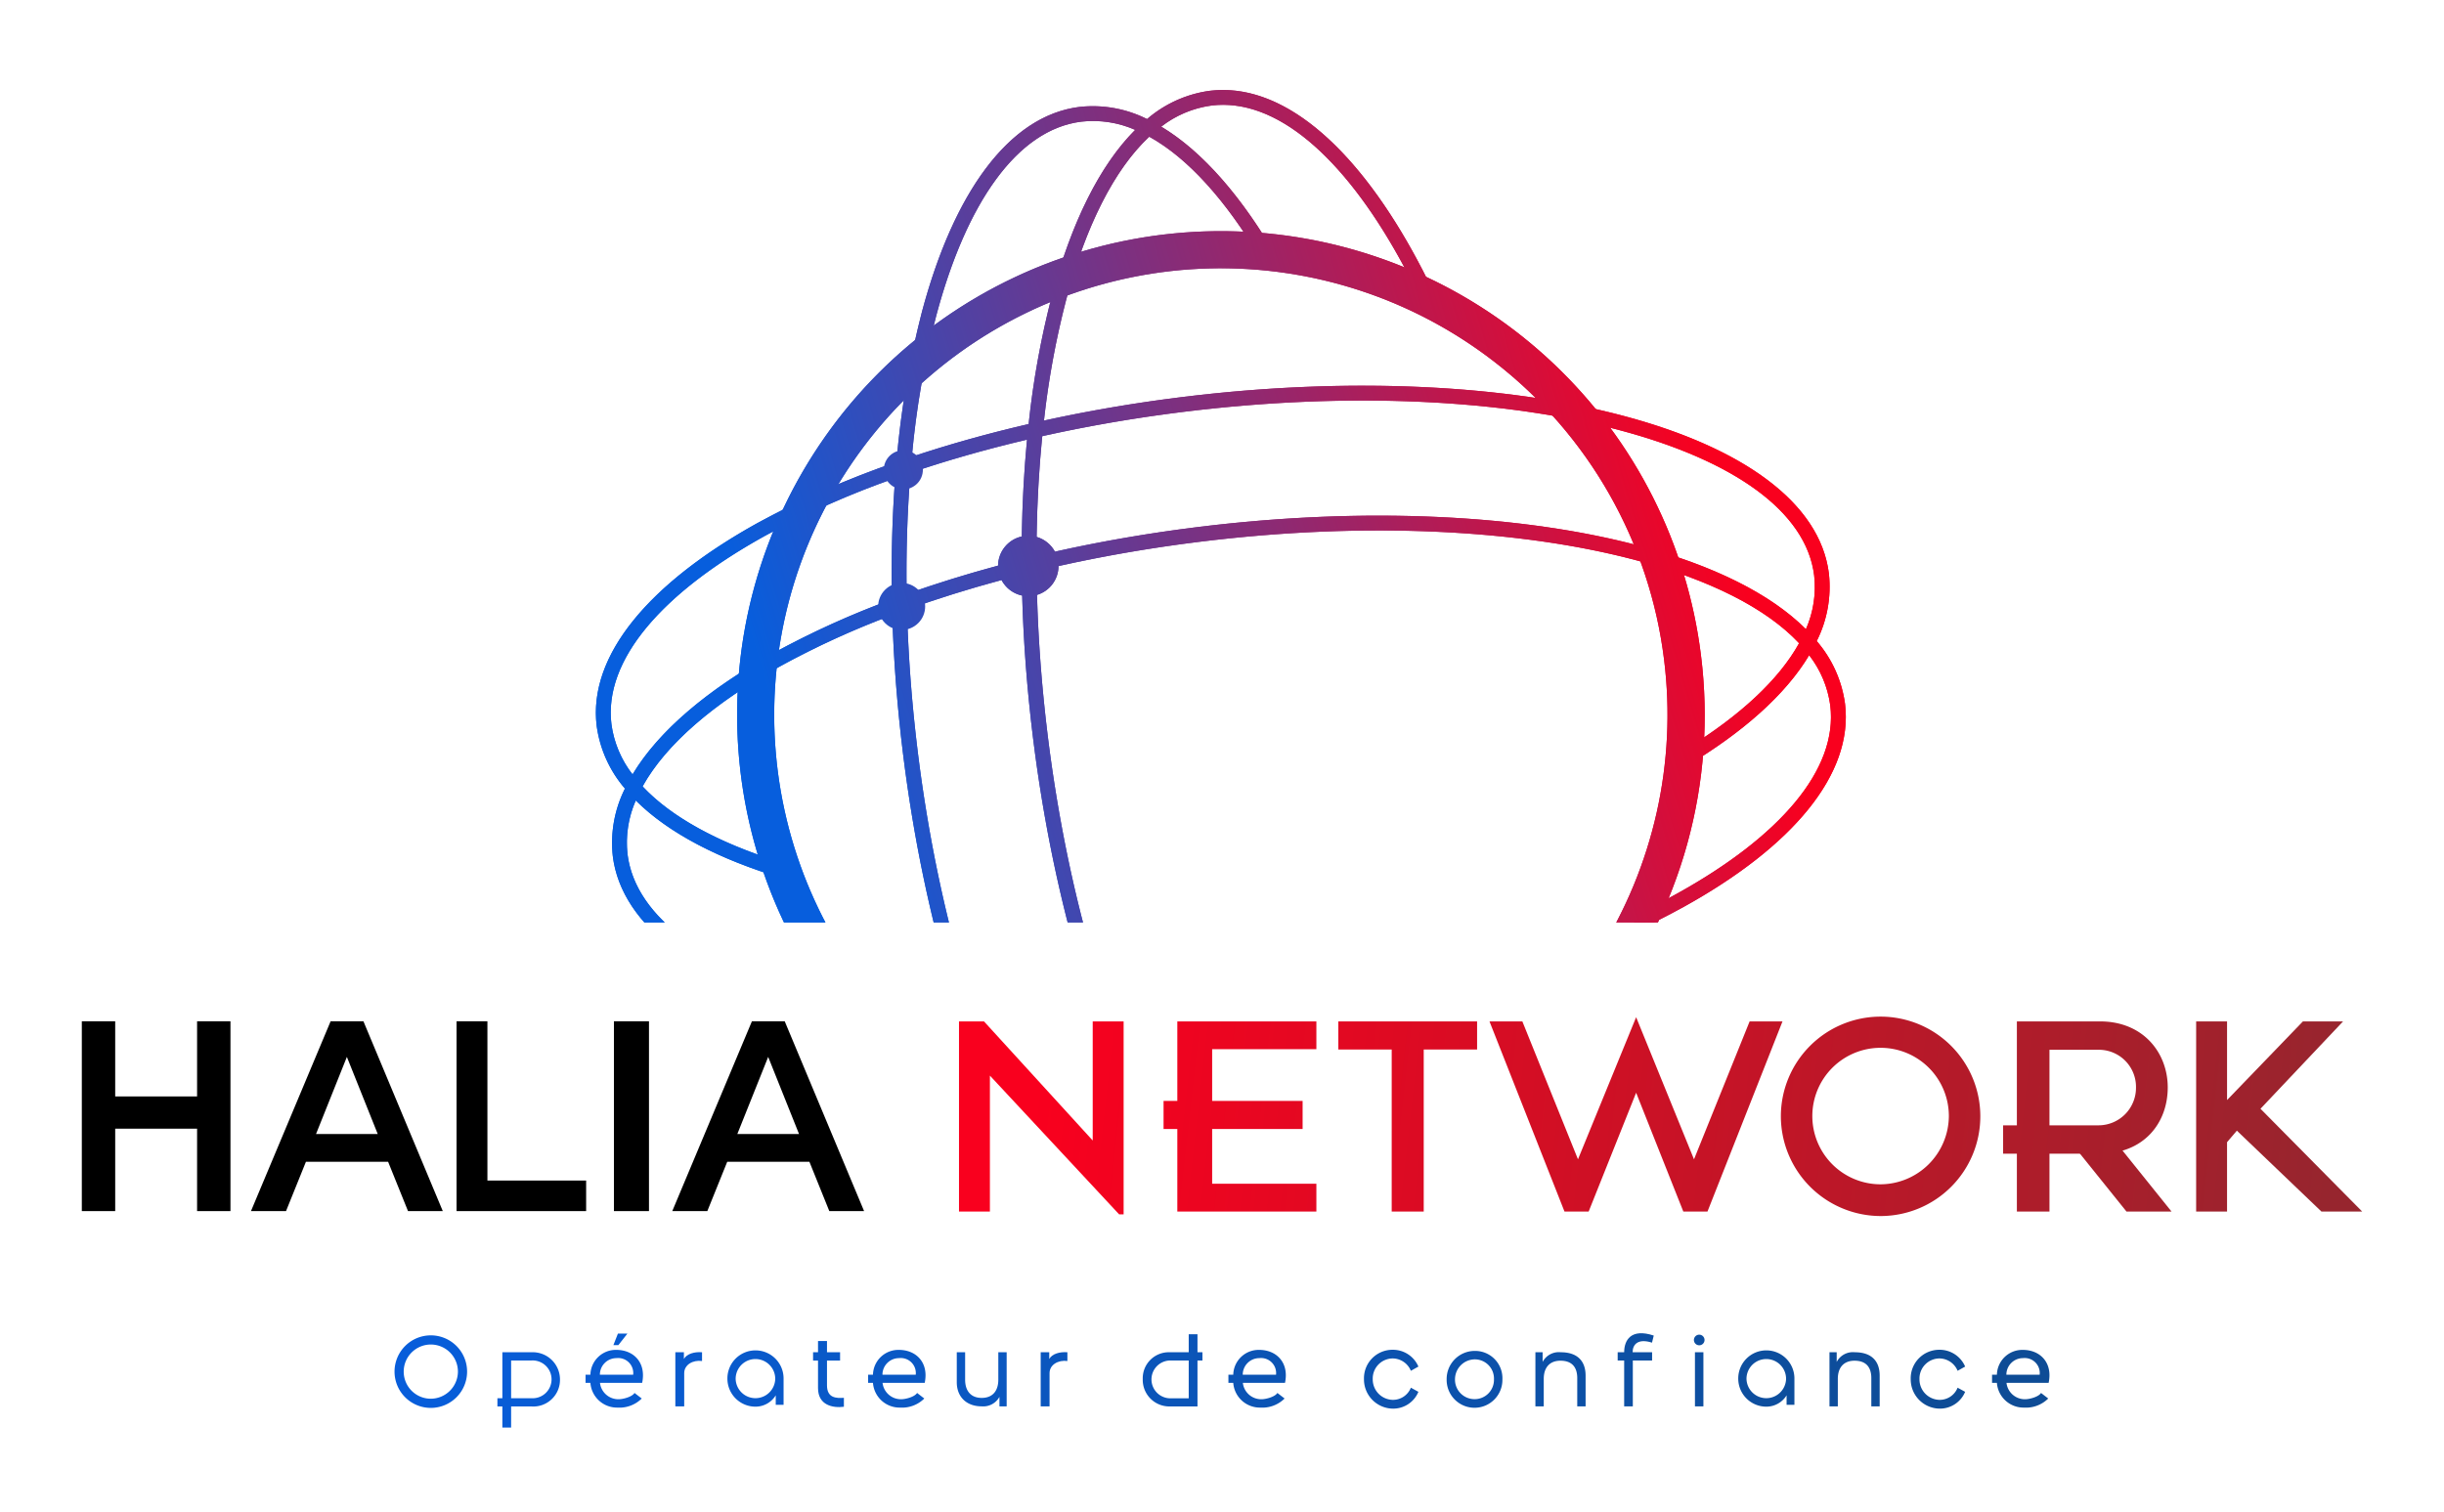 <svg xmlns="http://www.w3.org/2000/svg" xmlns:xlink="http://www.w3.org/1999/xlink" width="482.651" height="298.619" viewBox="0 0 482.651 298.619">
  <defs>
    <style>
      .cls-1 {
        fill: none;
      }

      .cls-2 {
        fill: url(#Dégradé_sans_nom_40);
      }

      .cls-3 {
        fill: url(#Dégradé_sans_nom_40-2);
      }

      .cls-4 {
        clip-path: url(#clip-path);
      }

      .cls-5 {
        fill: url(#Dégradé_sans_nom_40-3);
      }

      .cls-6 {
        fill: url(#Dégradé_sans_nom_40-4);
      }

      .cls-7 {
        clip-path: url(#clip-path-2);
      }

      .cls-8 {
        fill: url(#Dégradé_sans_nom_40-6);
      }

      .cls-9 {
        clip-path: url(#clip-path-3);
      }

      .cls-10 {
        fill: url(#Dégradé_sans_nom_40-8);
      }

      .cls-11 {
        fill: url(#Dégradé_sans_nom_42);
      }

      .cls-12 {
        fill: url(#Dégradé_sans_nom_42-2);
      }

      .cls-13 {
        fill: url(#Dégradé_sans_nom_42-3);
      }

      .cls-14 {
        fill: url(#Dégradé_sans_nom_42-4);
      }

      .cls-15 {
        fill: url(#Dégradé_sans_nom_42-5);
      }

      .cls-16 {
        fill: url(#Dégradé_sans_nom_42-6);
      }

      .cls-17 {
        fill: url(#Dégradé_sans_nom_42-7);
      }

      .cls-18 {
        fill: url(#Dégradé_sans_nom_42-8);
      }

      .cls-19 {
        fill: url(#Dégradé_sans_nom_3);
      }

      .cls-20 {
        fill: url(#Dégradé_sans_nom_3-2);
      }

      .cls-21 {
        fill: url(#Dégradé_sans_nom_3-3);
      }

      .cls-22 {
        fill: url(#Dégradé_sans_nom_3-4);
      }

      .cls-23 {
        fill: url(#Dégradé_sans_nom_3-5);
      }

      .cls-24 {
        fill: url(#Dégradé_sans_nom_3-6);
      }

      .cls-25 {
        fill: url(#Dégradé_sans_nom_3-7);
      }

      .cls-26 {
        fill: url(#Dégradé_sans_nom_3-8);
      }

      .cls-27 {
        fill: url(#Dégradé_sans_nom_3-9);
      }

      .cls-28 {
        fill: url(#Dégradé_sans_nom_3-10);
      }

      .cls-29 {
        fill: url(#Dégradé_sans_nom_3-11);
      }

      .cls-30 {
        fill: url(#Dégradé_sans_nom_3-12);
      }

      .cls-31 {
        fill: url(#Dégradé_sans_nom_3-13);
      }

      .cls-32 {
        fill: url(#Dégradé_sans_nom_3-14);
      }

      .cls-33 {
        fill: url(#Dégradé_sans_nom_3-15);
      }

      .cls-34 {
        fill: url(#Dégradé_sans_nom_3-16);
      }

      .cls-35 {
        fill: url(#Dégradé_sans_nom_3-17);
      }

      .cls-36 {
        fill: url(#Dégradé_sans_nom_3-18);
      }

      .cls-37 {
        fill: url(#Dégradé_sans_nom_3-19);
      }

      .cls-38 {
        fill: url(#Dégradé_sans_nom_3-20);
      }
    </style>
    <linearGradient id="Dégradé_sans_nom_40" data-name="Dégradé sans nom 40" x1="343.431" y1="110.533" x2="144.069" y2="170.274" gradientUnits="userSpaceOnUse">
      <stop offset="0" stop-color="#f9001e"/>
      <stop offset="0.919" stop-color="#075edd"/>
      <stop offset="1" stop-color="#075edd"/>
    </linearGradient>
    <linearGradient id="Dégradé_sans_nom_40-2" x1="343.431" y1="110.532" x2="144.068" y2="170.274" xlink:href="#Dégradé_sans_nom_40"/>
    <clipPath id="clip-path">
      <rect class="cls-1" x="109.807" y="16.63" width="263.036" height="165.579"/>
    </clipPath>
    <linearGradient id="Dégradé_sans_nom_40-3" x1="324.956" y1="48.88" x2="125.594" y2="108.622" xlink:href="#Dégradé_sans_nom_40"/>
    <linearGradient id="Dégradé_sans_nom_40-4" x1="332.35" y1="73.554" x2="132.987" y2="133.296" gradientTransform="translate(136.856 -90.823) rotate(45)" xlink:href="#Dégradé_sans_nom_40"/>
    <clipPath id="clip-path-2">
      <path class="cls-2" d="M295.333,71.635a88.205,88.205,0,1,0,33.303,58.724A87.927,87.927,0,0,0,295.333,71.635m21.111,128.309a95.536,95.536,0,1,1,19.473-70.486A95.245,95.245,0,0,1,316.444,199.945Z"/>
    </clipPath>
    <linearGradient id="Dégradé_sans_nom_40-6" x1="343.431" y1="110.531" x2="144.068" y2="170.273" gradientTransform="translate(347.626 -117.098) rotate(82.058)" xlink:href="#Dégradé_sans_nom_40"/>
    <clipPath id="clip-path-3">
      <path class="cls-3" d="M201.788,105.966c.099-6.616.452-13.009,1.034-19.122-8.101,1.904-15.807,4.107-23.027,6.558-.616,7.599-.875,15.611-.744,23.933,5.712-2.031,11.745-3.91,18.05-5.605a5.973,5.973,0,0,1,4.686-5.764M181.256,148.606c4.088,33.015,13.168,62.208,24.543,82.719,11.166,20.129,24.439,31.793,37.169,30.218a20.644,20.644,0,0,0,9.901-4.17C244.355,252.285,236.15,242.625,228.905,229.561c-11.551-20.825-20.763-50.395-24.895-83.771-1.192-9.631-1.896-19.055-2.147-28.146a5.991,5.991,0,0,1-4.075-3.064c-6.542,1.76-12.783,3.718-18.671,5.84C179.36,129.513,180.061,138.954,181.256,148.606Zm26.467-90.131c3.843-14.435,9.444-25.805,16.458-32.817a20.645,20.645,0,0,0-10.621-1.627c-12.728,1.577-22.755,16.124-28.676,38.368A173.454,173.454,0,0,0,180.077,90.219c7.248-2.416,14.969-4.586,23.062-6.458A172.454,172.454,0,0,1,207.723,58.475Zm.609,50.496c8.984-2.007,18.417-3.651,28.176-4.859,33.376-4.132,64.3-2.41,87.313,3.713,14.435,3.84,25.807,9.443,32.817,16.458a20.675,20.675,0,0,0,1.628-10.62c-1.578-12.731-16.125-22.758-38.371-28.677-22.666-6.031-53.191-7.716-86.206-3.63-9.654,1.196-18.981,2.818-27.859,4.799-.633,6.342-1.011,12.997-1.113,19.902A6.004,6.004,0,0,1,208.332,108.971Zm-57.361-3.071c-20.132,11.164-31.793,24.436-30.218,37.167a20.644,20.644,0,0,0,4.169,9.904c5.089-8.513,14.749-16.719,27.813-23.966a172.364,172.364,0,0,1,23.403-10.61c-.158-8.308.064-16.323.639-23.942A173.292,173.292,0,0,0,150.971,105.9Zm128.186-49.588q-1.354-2.704-2.761-5.243c-11.166-20.129-24.436-31.792-37.167-30.217a20.659,20.659,0,0,0-9.904,4.168c8.177,4.888,16.067,13.991,23.098,26.273q-1.792-.201-3.603-.37c-6.781-11.401-14.253-19.707-21.859-23.916-6.954,6.5-12.553,17.724-16.409,32.213A167.925,167.925,0,0,0,206.163,83.079c8.681-1.906,17.772-3.471,27.167-4.634,33.377-4.133,64.3-2.412,87.313,3.711,23.434,6.236,38.798,17.11,40.535,31.146a23.882,23.882,0,0,1-2.401,13.327,23.887,23.887,0,0,1,5.58,12.338c1.737,14.037-10.511,28.329-31.715,40.091q-5.268,2.92-11.253,5.627,1.189-2.146,2.255-4.279,3.964-1.906,7.581-3.911c20.132-11.164,31.796-24.436,30.218-37.167a20.628,20.628,0,0,0-4.167-9.902c-4.654,7.787-13.136,15.315-24.544,22.088q.217-1.817.332-3.621c10.53-6.504,18.227-13.608,22.223-20.834-6.499-6.952-17.722-12.552-32.212-16.406-22.666-6.031-53.193-7.718-86.206-3.631-9.643,1.194-18.959,2.814-27.828,4.792a5.971,5.971,0,0,1-4.249,5.698c.252,9.009.95,18.358,2.133,27.915,4.088,33.015,13.168,62.208,24.543,82.719,7.273,13.114,15.441,22.63,23.768,27.241,6.091-5.693,11.143-15.012,14.893-26.975q1.725-.568,3.421-1.202c-3.79,12.876-9.061,23.059-15.536,29.527a20.647,20.647,0,0,0,10.62,1.628c12.731-1.578,22.758-16.125,28.676-38.371.654-2.455,1.257-5.01,1.806-7.645q1.822-1.497,3.592-3.107c-.742,4.017-1.6,7.858-2.569,11.5-6.236,23.434-17.108,38.798-31.146,40.535a23.882,23.882,0,0,1-13.327-2.401,23.868,23.868,0,0,1-12.339,5.58c-14.038,1.739-28.329-10.511-40.09-31.715-11.55-20.828-20.762-50.397-24.894-83.773-1.163-9.394-1.863-18.593-2.132-27.476a168.021,168.021,0,0,0-22.063,10.076c-13.114,7.273-22.633,15.44-27.241,23.769,5.649,6.039,14.859,11.057,26.677,14.797q.596,1.729,1.292,3.456c-12.776-3.789-22.883-9.036-29.319-15.476a20.647,20.647,0,0,0-1.628,10.62c1.575,12.732,16.125,22.759,38.368,28.675q4.032,1.075,8.38,1.96,1.466,1.781,3.039,3.561c-4.257-.767-8.323-1.668-12.166-2.689-23.431-6.236-38.795-17.111-40.532-31.145a23.903,23.903,0,0,1,2.399-13.328,23.892,23.892,0,0,1-5.577-12.339c-1.737-14.036,10.509-28.329,31.715-40.091a177.988,177.988,0,0,1,27.485-12.082,177.929,177.929,0,0,1,5.016-29.604c6.233-23.433,17.108-38.797,31.143-40.534a23.881,23.881,0,0,1,13.327,2.401A23.894,23.894,0,0,1,238.869,17.94c14.035-1.737,28.326,10.511,40.09,31.715q2.046,3.687,3.985,7.731Q281.062,56.829,279.157,56.312Z"/>
    </clipPath>
    <linearGradient id="Dégradé_sans_nom_40-8" x1="343.431" y1="110.533" x2="144.069" y2="170.275" gradientTransform="translate(347.629 -117.098) rotate(82.058)" xlink:href="#Dégradé_sans_nom_40"/>
    <linearGradient id="Dégradé_sans_nom_42" data-name="Dégradé sans nom 42" x1="203.605" y1="220.309" x2="458.176" y2="248.886" gradientUnits="userSpaceOnUse">
      <stop offset="0" stop-color="#f9001e"/>
      <stop offset="1" stop-color="#97252e"/>
    </linearGradient>
    <linearGradient id="Dégradé_sans_nom_42-2" x1="204.11" y1="215.809" x2="458.681" y2="244.386" xlink:href="#Dégradé_sans_nom_42"/>
    <linearGradient id="Dégradé_sans_nom_42-3" x1="204.571" y1="211.703" x2="459.142" y2="240.28" xlink:href="#Dégradé_sans_nom_42"/>
    <linearGradient id="Dégradé_sans_nom_42-4" x1="205.159" y1="206.468" x2="459.73" y2="235.046" xlink:href="#Dégradé_sans_nom_42"/>
    <linearGradient id="Dégradé_sans_nom_42-5" x1="205.674" y1="201.874" x2="460.246" y2="230.452" xlink:href="#Dégradé_sans_nom_42"/>
    <linearGradient id="Dégradé_sans_nom_42-6" x1="206.111" y1="197.987" x2="460.682" y2="226.565" xlink:href="#Dégradé_sans_nom_42"/>
    <linearGradient id="Dégradé_sans_nom_42-7" x1="206.624" y1="193.417" x2="461.195" y2="221.995" xlink:href="#Dégradé_sans_nom_42"/>
    <linearGradient id="Dégradé_sans_nom_42-8" x1="205.048" y1="207.45" x2="459.62" y2="236.028" xlink:href="#Dégradé_sans_nom_42"/>
    <linearGradient id="Dégradé_sans_nom_3" data-name="Dégradé sans nom 3" x1="68.512" y1="272.065" x2="384.002" y2="250.585" gradientUnits="userSpaceOnUse">
      <stop offset="0" stop-color="#075edd"/>
      <stop offset="1" stop-color="#0e4c96"/>
    </linearGradient>
    <linearGradient id="Dégradé_sans_nom_3-2" x1="68.826" y1="276.676" x2="384.316" y2="255.196" xlink:href="#Dégradé_sans_nom_3"/>
    <linearGradient id="Dégradé_sans_nom_3-3" x1="68.669" y1="274.374" x2="384.159" y2="252.894" xlink:href="#Dégradé_sans_nom_3"/>
    <linearGradient id="Dégradé_sans_nom_3-4" x1="68.842" y1="276.905" x2="384.331" y2="255.425" xlink:href="#Dégradé_sans_nom_3"/>
    <linearGradient id="Dégradé_sans_nom_3-5" x1="68.901" y1="277.776" x2="384.391" y2="256.296" xlink:href="#Dégradé_sans_nom_3"/>
    <linearGradient id="Dégradé_sans_nom_3-6" x1="68.907" y1="277.872" x2="384.397" y2="256.392" xlink:href="#Dégradé_sans_nom_3"/>
    <linearGradient id="Dégradé_sans_nom_3-7" x1="69.035" y1="279.739" x2="384.524" y2="258.259" xlink:href="#Dégradé_sans_nom_3"/>
    <linearGradient id="Dégradé_sans_nom_3-8" x1="69.117" y1="280.946" x2="384.606" y2="259.466" xlink:href="#Dégradé_sans_nom_3"/>
    <linearGradient id="Dégradé_sans_nom_3-9" x1="69.175" y1="281.795" x2="384.664" y2="260.315" xlink:href="#Dégradé_sans_nom_3"/>
    <linearGradient id="Dégradé_sans_nom_3-10" x1="69.189" y1="282.013" x2="384.679" y2="260.532" xlink:href="#Dégradé_sans_nom_3"/>
    <linearGradient id="Dégradé_sans_nom_3-11" x1="69.363" y1="284.561" x2="384.852" y2="263.081" xlink:href="#Dégradé_sans_nom_3"/>
    <linearGradient id="Dégradé_sans_nom_3-12" x1="69.49" y1="286.422" x2="384.979" y2="264.942" xlink:href="#Dégradé_sans_nom_3"/>
    <linearGradient id="Dégradé_sans_nom_3-13" x1="69.565" y1="287.533" x2="385.055" y2="266.053" xlink:href="#Dégradé_sans_nom_3"/>
    <linearGradient id="Dégradé_sans_nom_3-14" x1="69.644" y1="288.693" x2="385.134" y2="267.212" xlink:href="#Dégradé_sans_nom_3"/>
    <linearGradient id="Dégradé_sans_nom_3-15" x1="69.586" y1="287.842" x2="385.076" y2="266.362" xlink:href="#Dégradé_sans_nom_3"/>
    <linearGradient id="Dégradé_sans_nom_3-16" x1="69.655" y1="288.854" x2="385.145" y2="267.373" xlink:href="#Dégradé_sans_nom_3"/>
    <linearGradient id="Dégradé_sans_nom_3-17" x1="69.822" y1="291.305" x2="385.312" y2="269.825" xlink:href="#Dégradé_sans_nom_3"/>
    <linearGradient id="Dégradé_sans_nom_3-18" x1="69.912" y1="292.628" x2="385.402" y2="271.148" xlink:href="#Dégradé_sans_nom_3"/>
    <linearGradient id="Dégradé_sans_nom_3-19" x1="69.988" y1="293.74" x2="385.477" y2="272.26" xlink:href="#Dégradé_sans_nom_3"/>
    <linearGradient id="Dégradé_sans_nom_3-20" x1="70.059" y1="294.781" x2="385.548" y2="273.301" xlink:href="#Dégradé_sans_nom_3"/>
  </defs>
  <title>Logo-2a</title>
  <g id="borrow_money" data-name="borrow money">
    <g>
      <g class="cls-4">
        <g>
          <circle class="cls-5" cx="178.393" cy="92.799" r="3.86"/>
          <circle class="cls-6" cx="178.061" cy="119.789" r="4.643" transform="translate(-32.55 160.994) rotate(-45)"/>
        </g>
        <g>
          <g>
            <path class="cls-2" d="M295.333,71.635a88.205,88.205,0,1,0,33.303,58.724A87.927,87.927,0,0,0,295.333,71.635m21.111,128.309a95.536,95.536,0,1,1,19.473-70.486A95.245,95.245,0,0,1,316.444,199.945Z"/>
            <g class="cls-7">
              <rect class="cls-8" x="141.984" y="42.083" width="198.226" height="198.228" transform="matrix(0.138, -0.99, 0.99, 0.138, 67.941, 360.472)"/>
            </g>
          </g>
          <g>
            <path class="cls-3" d="M201.788,105.966c.099-6.616.452-13.009,1.034-19.122-8.101,1.904-15.807,4.107-23.027,6.558-.616,7.599-.875,15.611-.744,23.933,5.712-2.031,11.745-3.91,18.05-5.605a5.973,5.973,0,0,1,4.686-5.764M181.256,148.606c4.088,33.015,13.168,62.208,24.543,82.719,11.166,20.129,24.439,31.793,37.169,30.218a20.644,20.644,0,0,0,9.901-4.17C244.355,252.285,236.15,242.625,228.905,229.561c-11.551-20.825-20.763-50.395-24.895-83.771-1.192-9.631-1.896-19.055-2.147-28.146a5.991,5.991,0,0,1-4.075-3.064c-6.542,1.76-12.783,3.718-18.671,5.84C179.36,129.513,180.061,138.954,181.256,148.606Zm26.467-90.131c3.843-14.435,9.444-25.805,16.458-32.817a20.645,20.645,0,0,0-10.621-1.627c-12.728,1.577-22.755,16.124-28.676,38.368A173.454,173.454,0,0,0,180.077,90.219c7.248-2.416,14.969-4.586,23.062-6.458A172.454,172.454,0,0,1,207.723,58.475Zm.609,50.496c8.984-2.007,18.417-3.651,28.176-4.859,33.376-4.132,64.3-2.41,87.313,3.713,14.435,3.84,25.807,9.443,32.817,16.458a20.675,20.675,0,0,0,1.628-10.62c-1.578-12.731-16.125-22.758-38.371-28.677-22.666-6.031-53.191-7.716-86.206-3.63-9.654,1.196-18.981,2.818-27.859,4.799-.633,6.342-1.011,12.997-1.113,19.902A6.004,6.004,0,0,1,208.332,108.971Zm-57.361-3.071c-20.132,11.164-31.793,24.436-30.218,37.167a20.644,20.644,0,0,0,4.169,9.904c5.089-8.513,14.749-16.719,27.813-23.966a172.364,172.364,0,0,1,23.403-10.61c-.158-8.308.064-16.323.639-23.942A173.292,173.292,0,0,0,150.971,105.9Zm128.186-49.588q-1.354-2.704-2.761-5.243c-11.166-20.129-24.436-31.792-37.167-30.217a20.659,20.659,0,0,0-9.904,4.168c8.177,4.888,16.067,13.991,23.098,26.273q-1.792-.201-3.603-.37c-6.781-11.401-14.253-19.707-21.859-23.916-6.954,6.5-12.553,17.724-16.409,32.213A167.925,167.925,0,0,0,206.163,83.079c8.681-1.906,17.772-3.471,27.167-4.634,33.377-4.133,64.3-2.412,87.313,3.711,23.434,6.236,38.798,17.11,40.535,31.146a23.882,23.882,0,0,1-2.401,13.327,23.887,23.887,0,0,1,5.58,12.338c1.737,14.037-10.511,28.329-31.715,40.091q-5.268,2.92-11.253,5.627,1.189-2.146,2.255-4.279,3.964-1.906,7.581-3.911c20.132-11.164,31.796-24.436,30.218-37.167a20.628,20.628,0,0,0-4.167-9.902c-4.654,7.787-13.136,15.315-24.544,22.088q.217-1.817.332-3.621c10.53-6.504,18.227-13.608,22.223-20.834-6.499-6.952-17.722-12.552-32.212-16.406-22.666-6.031-53.193-7.718-86.206-3.631-9.643,1.194-18.959,2.814-27.828,4.792a5.971,5.971,0,0,1-4.249,5.698c.252,9.009.95,18.358,2.133,27.915,4.088,33.015,13.168,62.208,24.543,82.719,7.273,13.114,15.441,22.63,23.768,27.241,6.091-5.693,11.143-15.012,14.893-26.975q1.725-.568,3.421-1.202c-3.79,12.876-9.061,23.059-15.536,29.527a20.647,20.647,0,0,0,10.62,1.628c12.731-1.578,22.758-16.125,28.676-38.371.654-2.455,1.257-5.01,1.806-7.645q1.822-1.497,3.592-3.107c-.742,4.017-1.6,7.858-2.569,11.5-6.236,23.434-17.108,38.798-31.146,40.535a23.882,23.882,0,0,1-13.327-2.401,23.868,23.868,0,0,1-12.339,5.58c-14.038,1.739-28.329-10.511-40.09-31.715-11.55-20.828-20.762-50.397-24.894-83.773-1.163-9.394-1.863-18.593-2.132-27.476a168.021,168.021,0,0,0-22.063,10.076c-13.114,7.273-22.633,15.44-27.241,23.769,5.649,6.039,14.859,11.057,26.677,14.797q.596,1.729,1.292,3.456c-12.776-3.789-22.883-9.036-29.319-15.476a20.647,20.647,0,0,0-1.628,10.62c1.575,12.732,16.125,22.759,38.368,28.675q4.032,1.075,8.38,1.96,1.466,1.781,3.039,3.561c-4.257-.767-8.323-1.668-12.166-2.689-23.431-6.236-38.795-17.111-40.532-31.145a23.903,23.903,0,0,1,2.399-13.328,23.892,23.892,0,0,1-5.577-12.339c-1.737-14.036,10.509-28.329,31.715-40.091a177.988,177.988,0,0,1,27.485-12.082,177.929,177.929,0,0,1,5.016-29.604c6.233-23.433,17.108-38.797,31.143-40.534a23.881,23.881,0,0,1,13.327,2.401A23.894,23.894,0,0,1,238.869,17.94c14.035-1.737,28.326,10.511,40.09,31.715q2.046,3.687,3.985,7.731Q281.062,56.829,279.157,56.312Z"/>
            <g class="cls-9">
              <rect class="cls-10" x="115.671" y="15.772" width="250.856" height="250.853" transform="translate(67.94 360.474) rotate(-82.058)"/>
            </g>
          </g>
        </g>
      </g>
      <g>
        <g>
          <path d="M16.158,201.735h6.591v14.843H38.921V201.735h6.591v37.494H38.921V222.946H22.75v16.283H16.158Z"/>
          <path d="M65.291,201.735h6.479L87.444,239.229H80.577l-3.933-9.748h-16.227l-3.933,9.748H49.562Zm9.304,22.264-6.092-15.231-6.092,15.231Z"/>
          <path d="M90.164,201.735h6.092v31.457h19.496v6.037H90.164Z"/>
          <path d="M121.24,201.735h6.923v37.494h-6.923Z"/>
          <path d="M148.491,201.735h6.479l15.674,37.494h-6.868l-3.932-9.748h-16.227l-3.932,9.748h-6.923Zm9.304,22.264-6.092-15.231-6.092,15.231Z"/>
        </g>
        <path class="cls-11" d="M195.49,212.465v26.852H189.387V201.758h4.937l21.47,23.523V201.758h6.103v38.113H221.01Z"/>
        <path class="cls-12" d="M232.502,223.007H229.784v-5.548h2.718V201.758h27.462v5.492H239.381v10.208h17.864v5.548h-17.864v10.818h20.583v5.492H232.502Z"/>
        <path class="cls-13" d="M274.84,207.305H264.297v-5.547h27.406v5.547H281.163v32.012h-6.324Z"/>
        <path class="cls-14" d="M294.151,201.758h6.49l10.985,27.24,11.484-28.072,11.428,28.072,10.985-27.24h6.492l-14.814,37.559h-4.771l-9.32-23.468-9.377,23.468h-4.771Z"/>
        <path class="cls-15" d="M351.692,220.453a19.695,19.695,0,1,1,19.751,19.751A19.747,19.747,0,0,1,351.692,220.453Zm33.176,0a13.481,13.481,0,1,0-13.48,13.482A13.567,13.567,0,0,0,384.868,220.453Z"/>
        <path class="cls-16" d="M398.301,227.888h-2.718v-5.603h2.718V201.758h16.422c8.599,0,13.372,6.269,13.372,13.037,0,7.101-4.772,13.092-13.372,13.092h-9.986v11.429H398.301Zm16.09-5.603a7.409,7.409,0,0,0,7.433-7.489,7.328,7.328,0,0,0-7.433-7.434h-9.655v14.923Z"/>
        <path class="cls-17" d="M433.704,201.758h6.103v15.534l14.98-15.534h7.932l-16.31,17.254,20.084,20.305H458.447l-16.7-15.979-1.941,2.276v13.703h-6.103Z"/>
        <polygon class="cls-18" points="428.844 239.317 416.048 223.394 410.642 227.738 419.948 239.317 428.844 239.317"/>
      </g>
      <g>
        <path class="cls-19" d="M77.914,270.936a7.165,7.165,0,1,1,7.185,7.165A7.167,7.167,0,0,1,77.914,270.936Zm12.518,0a5.353,5.353,0,1,0-5.353,5.353A5.387,5.387,0,0,0,90.433,270.936Z"/>
        <path class="cls-20" d="M99.209,277.816h-.977v-1.628h.977v-9.078h5.781a5.38,5.38,0,0,1,5.598,5.394,5.261,5.261,0,0,1-5.598,5.313h-4.051v4.173H99.209Zm5.72-1.628a3.734,3.734,0,1,0,0-7.45h-3.99v7.45Z"/>
        <path class="cls-21" d="M116.595,273.155h-.956v-1.608h.956a5.025,5.025,0,0,1,5.109-4.906c3.481,0,5.944,2.565,5.109,6.514H118.488a3.651,3.651,0,0,0,3.684,3.236c.875,0,2.666-.468,3.135-1.242l1.425,1.099a6.234,6.234,0,0,1-4.784,1.792A5.272,5.272,0,0,1,116.595,273.155Zm8.447-1.608a2.967,2.967,0,0,0-3.277-3.277,3.272,3.272,0,0,0-3.297,3.277Zm-3.012-8.122h1.873l-1.791,2.28h-.977Z"/>
        <path class="cls-22" d="M133.37,267.109h1.689V268.432c.57-1.018,2.076-1.445,3.582-1.323v1.73c-1.812-.244-3.522.733-3.522,2.402v6.554h-1.75Z"/>
        <path class="cls-23" d="M143.651,272.36a5.547,5.547,0,1,1,11.093,0v5.13h-1.547v-1.873a4.678,4.678,0,0,1-3.989,2.239A5.538,5.538,0,0,1,143.651,272.36Zm9.445,0a3.908,3.908,0,1,0-7.816,0,3.909,3.909,0,0,0,7.816,0Z"/>
        <path class="cls-24" d="M161.546,274.193v-5.435h-.977v-1.649h.977v-2.219h1.771v2.219H165.902v1.649h-2.585v4.885c0,2.544,1.873,2.565,3.338,2.463v1.771C164.457,278.162,161.546,277.571,161.546,274.193Z"/>
        <path class="cls-25" d="M172.397,273.155h-.956v-1.608h.956a5.025,5.025,0,0,1,5.109-4.906c3.481,0,5.944,2.565,5.109,6.514h-8.325a3.651,3.651,0,0,0,3.684,3.236c.875,0,2.666-.468,3.135-1.242l1.425,1.099a6.234,6.234,0,0,1-4.784,1.792A5.272,5.272,0,0,1,172.397,273.155Zm8.447-1.608a2.967,2.967,0,0,0-3.277-3.277,3.272,3.272,0,0,0-3.297,3.277Z"/>
        <path class="cls-26" d="M188.948,273.032v-5.923h1.649v5.415c0,2.239,1.14,3.603,3.277,3.603s3.277-1.364,3.277-3.603v-5.415h1.649v10.687h-1.425v-1.873a3.651,3.651,0,0,1-3.501,1.873C190.862,277.795,188.948,275.923,188.948,273.032Z"/>
        <path class="cls-27" d="M205.52,267.109h1.69V268.432c.57-1.018,2.076-1.445,3.582-1.323v1.73c-1.812-.244-3.522.733-3.522,2.402v6.554H205.52Z"/>
        <path class="cls-28" d="M225.675,272.422a5.142,5.142,0,0,1,5.292-5.313h3.786v-3.562h1.73v3.562h.977v1.628h-.977v9.078h-5.516A5.253,5.253,0,0,1,225.675,272.422Zm9.078,3.786v-7.47h-3.705a3.736,3.736,0,0,0,0,7.47Z"/>
        <path class="cls-29" d="M243.549,273.155h-.956v-1.608h.956a5.025,5.025,0,0,1,5.109-4.906c3.481,0,5.944,2.565,5.109,6.514h-8.325a3.651,3.651,0,0,0,3.684,3.236c.875,0,2.666-.468,3.135-1.242l1.425,1.099a6.234,6.234,0,0,1-4.784,1.792A5.272,5.272,0,0,1,243.549,273.155Zm8.447-1.608a2.967,2.967,0,0,0-3.277-3.277,3.272,3.272,0,0,0-3.297,3.277Z"/>
        <path class="cls-30" d="M269.363,272.422a5.631,5.631,0,0,1,5.598-5.801,5.472,5.472,0,0,1,5.15,3.318l-1.486.834a3.929,3.929,0,0,0-3.562-2.442,3.971,3.971,0,0,0-3.969,4.092,4.041,4.041,0,0,0,3.969,4.091,3.809,3.809,0,0,0,3.562-2.402l1.486.814a5.382,5.382,0,0,1-5.15,3.318A5.777,5.777,0,0,1,269.363,272.422Z"/>
        <path class="cls-31" d="M285.69,272.463a5.553,5.553,0,0,1,5.516-5.618,5.391,5.391,0,0,1,5.496,5.618,5.507,5.507,0,1,1-11.012,0Zm9.343,0a3.786,3.786,0,0,0-3.827-3.949,3.95,3.95,0,0,0-3.868,3.949,3.849,3.849,0,0,0,3.868,3.908A3.804,3.804,0,0,0,295.033,272.463Z"/>
        <path class="cls-32" d="M303.218,267.109h1.425v1.913a3.607,3.607,0,0,1,3.582-1.913c3.196,0,4.906,1.649,4.906,4.621v6.066h-1.649v-5.577c0-2.259-1.14-3.44-3.318-3.44-2.117,0-3.297,1.343-3.297,3.582v5.435h-1.649Z"/>
        <path class="cls-33" d="M320.747,268.737h-1.282v-1.628h1.282c0-2.381,1.343-4.784,5.842-3.297l-.346,1.404c-2.707-.875-3.827.305-3.827,1.893h3.847v1.628h-3.807v9.058h-1.71Z"/>
        <path class="cls-34" d="M334.522,264.687a1.048,1.048,0,0,1,2.097,0,1.048,1.048,0,1,1-2.097,0Zm.203,2.422H336.395v10.687h-1.669Z"/>
        <path class="cls-35" d="M343.276,272.36a5.547,5.547,0,1,1,11.093,0v5.13H352.823v-1.873a4.678,4.678,0,0,1-3.989,2.239A5.538,5.538,0,0,1,343.276,272.36Zm9.445,0a3.908,3.908,0,1,0-7.816,0,3.909,3.909,0,0,0,7.816,0Z"/>
        <path class="cls-36" d="M361.293,267.109h1.425v1.913a3.607,3.607,0,0,1,3.582-1.913c3.196,0,4.906,1.649,4.906,4.621v6.066h-1.649v-5.577c0-2.259-1.14-3.44-3.318-3.44-2.117,0-3.297,1.343-3.297,3.582v5.435H361.293Z"/>
        <path class="cls-37" d="M377.336,272.422a5.631,5.631,0,0,1,5.598-5.801,5.472,5.472,0,0,1,5.15,3.318l-1.486.834a3.929,3.929,0,0,0-3.562-2.442A3.971,3.971,0,0,0,379.066,272.422a4.041,4.041,0,0,0,3.969,4.091,3.809,3.809,0,0,0,3.562-2.402l1.486.814a5.382,5.382,0,0,1-5.15,3.318A5.777,5.777,0,0,1,377.336,272.422Z"/>
        <path class="cls-38" d="M394.355,273.155h-.956v-1.608h.956a5.025,5.025,0,0,1,5.109-4.906c3.481,0,5.944,2.565,5.109,6.514h-8.325a3.651,3.651,0,0,0,3.684,3.236c.875,0,2.666-.468,3.135-1.242l1.425,1.099a6.234,6.234,0,0,1-4.784,1.792A5.272,5.272,0,0,1,394.355,273.155Zm8.447-1.608a2.967,2.967,0,0,0-3.277-3.277,3.272,3.272,0,0,0-3.297,3.277Z"/>
      </g>
    </g>
  </g>
</svg>
